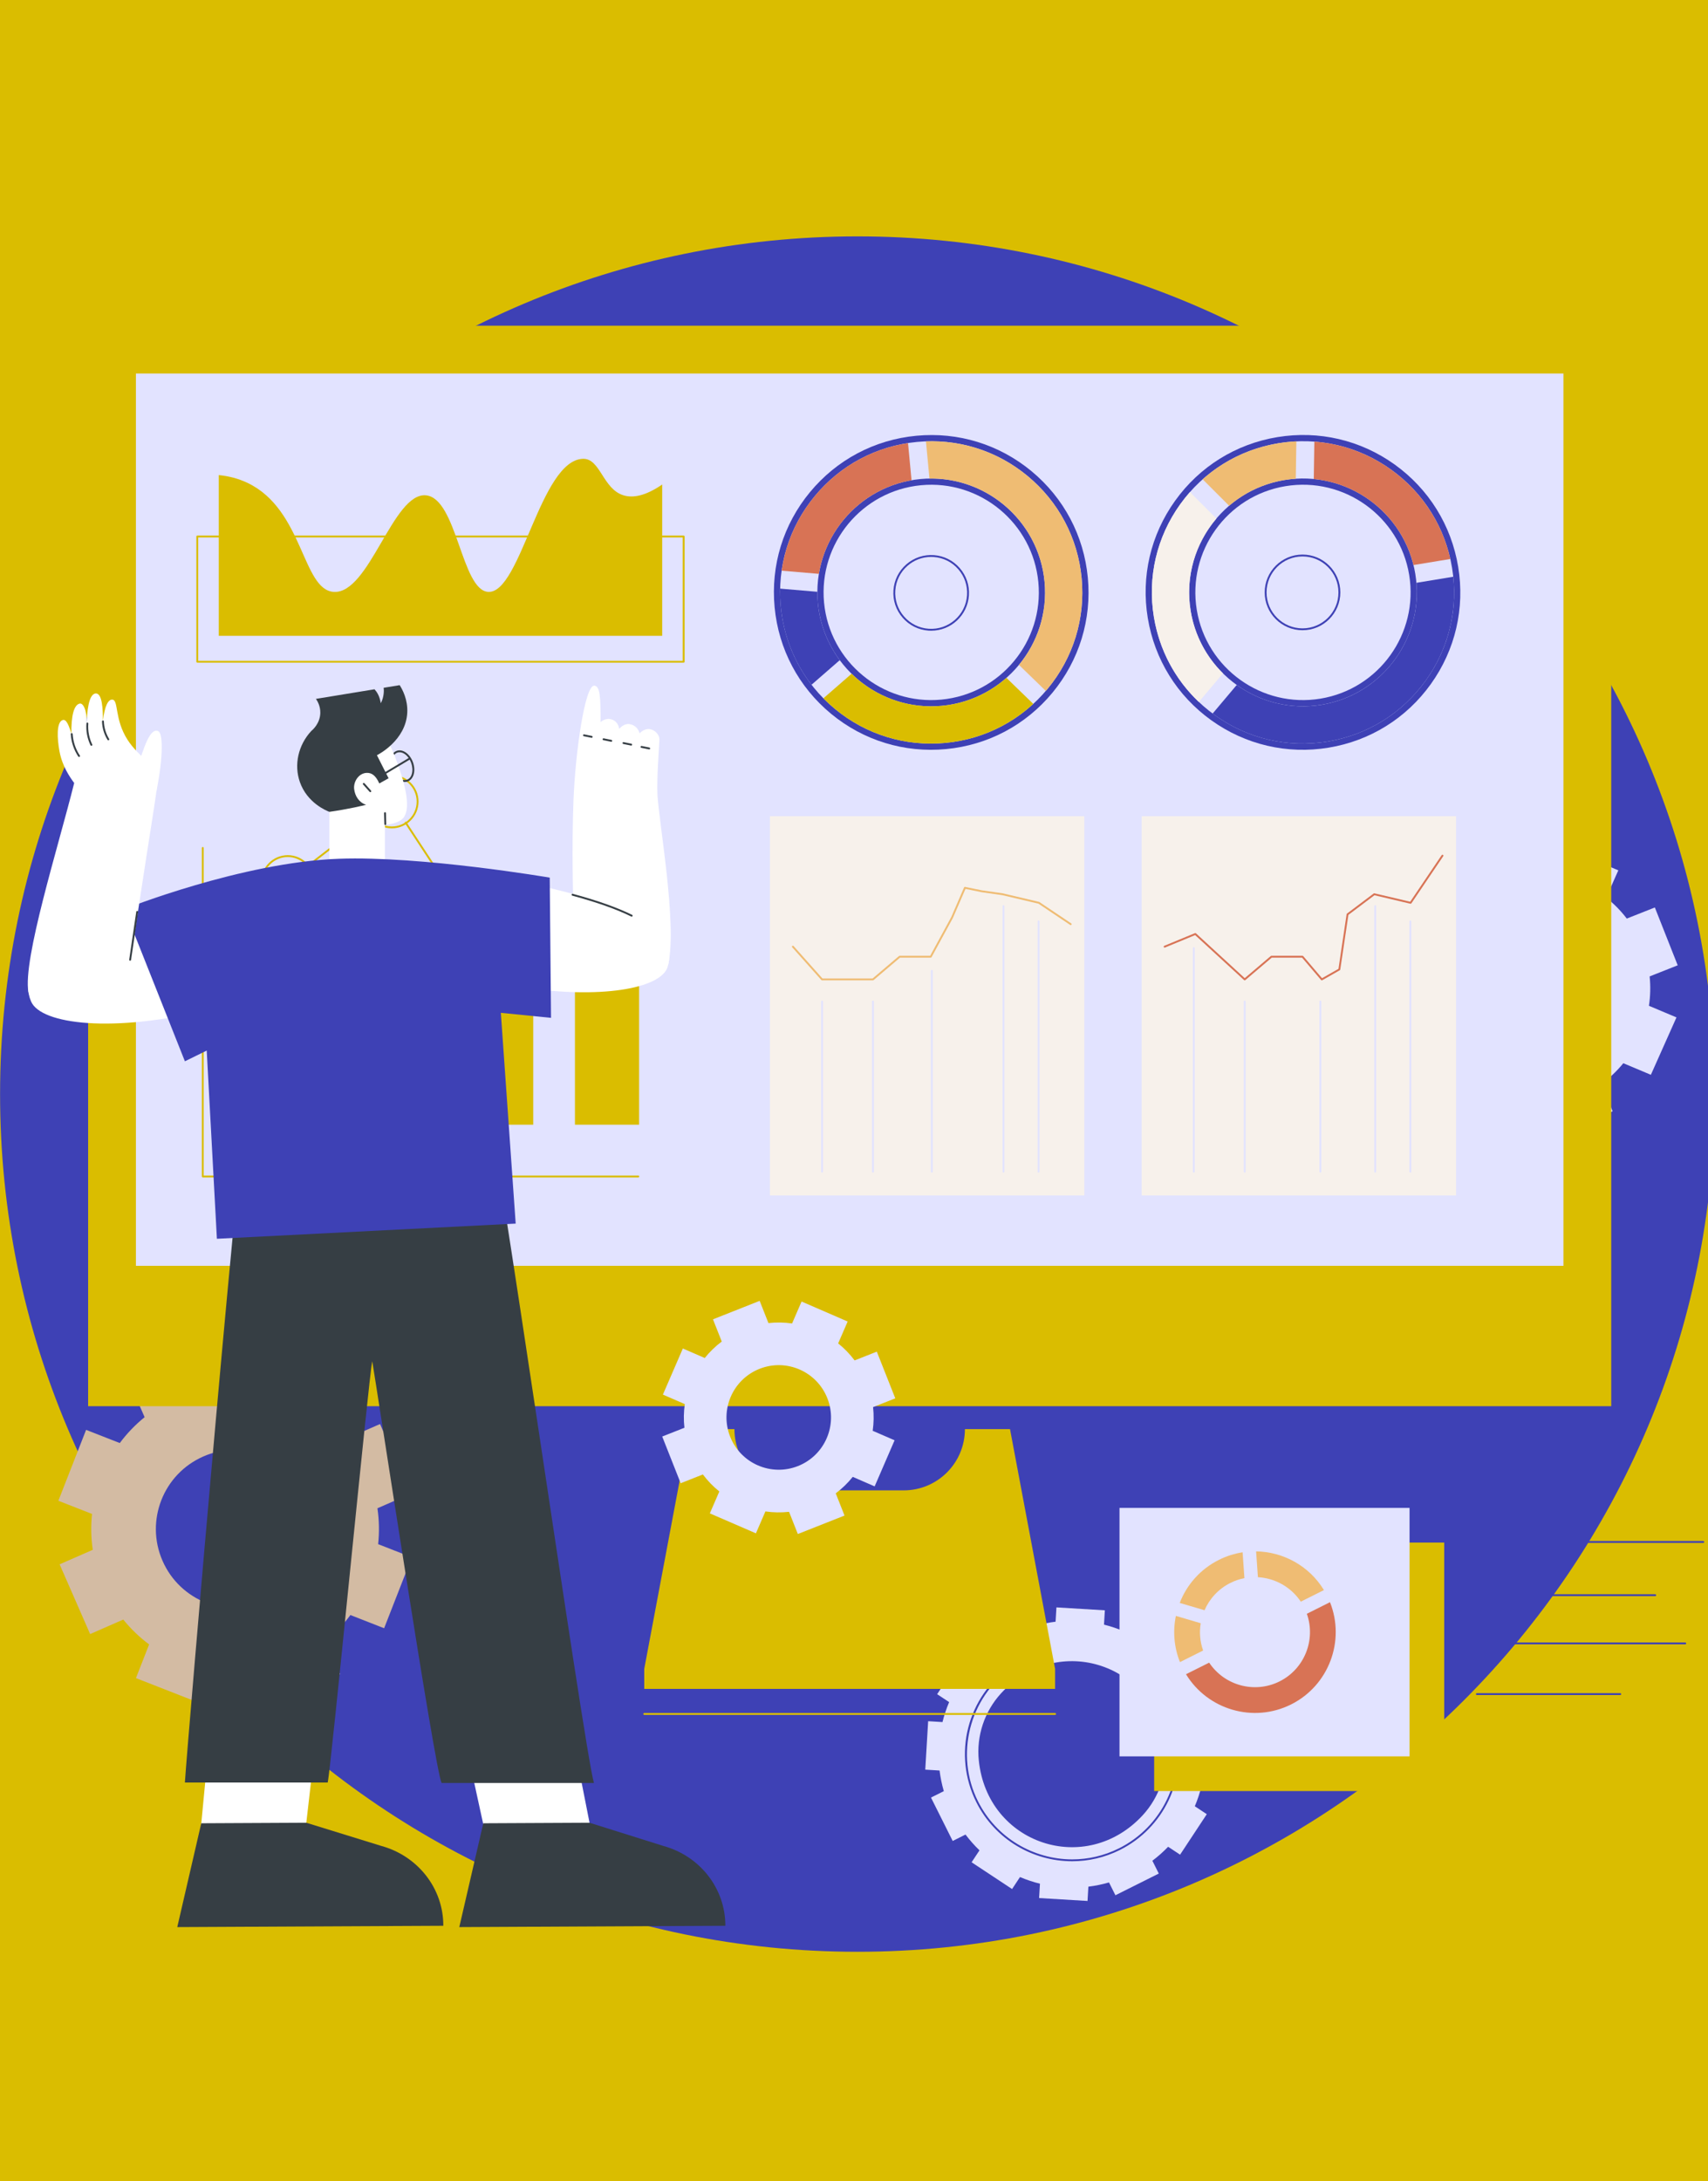 <svg width="94" height="120" viewBox="0 0 94 120" fill="none" xmlns="http://www.w3.org/2000/svg">
<rect x="0" y="0" width="94" height="120" fill="#808080" stroke="none"/>
<g clip-path="url(#clip0_177_11243)">
<rect width="94" height="120" fill="#DABD00"/>
<g clip-path="url(#clip1_177_11243)">
<path d="M47.188 107.372C73.247 107.372 94.372 86.247 94.372 60.188C94.372 34.129 73.247 13.004 47.188 13.004C21.129 13.004 0.004 34.129 0.004 60.188C0.004 86.247 21.129 107.372 47.188 107.372Z" fill="#3E41B5"/>
<path d="M22.596 82.175L20.916 78.339L19.093 79.137C18.673 78.617 18.194 78.16 17.669 77.77L18.395 75.915L14.494 74.39L13.769 76.244C13.119 76.175 12.457 76.186 11.796 76.283L10.998 74.459L7.161 76.138L7.959 77.962C7.44 78.382 6.982 78.861 6.592 79.385L4.738 78.66L3.212 82.56L5.066 83.286C4.997 83.935 5.008 84.598 5.105 85.259L3.281 86.057L4.961 89.894L6.784 89.096C7.204 89.615 7.683 90.073 8.207 90.463L7.482 92.317L11.383 93.843L12.108 91.989C12.758 92.058 13.42 92.046 14.081 91.95L14.879 93.773L18.716 92.094L17.918 90.27C18.437 89.851 18.895 89.371 19.285 88.847L21.14 89.573L22.665 85.672L20.811 84.947C20.88 84.297 20.869 83.635 20.772 82.974L22.596 82.175ZM14.686 88.11C12.481 89.075 9.91 88.07 8.945 85.864C7.98 83.659 8.985 81.088 11.191 80.123C13.396 79.158 15.967 80.163 16.932 82.368C17.897 84.574 16.892 87.144 14.686 88.11Z" fill="#D3BBA3"/>
<path d="M92.333 53.104L91.075 49.922L89.53 50.533C89.199 50.098 88.817 49.712 88.396 49.38L89.065 47.879L85.877 46.538L85.207 48.039C84.67 47.968 84.118 47.961 83.565 48.025L82.967 46.513L79.717 47.798L80.315 49.31C79.868 49.642 79.47 50.024 79.127 50.444L77.611 49.807L76.202 52.965L77.718 53.602C77.637 54.133 77.622 54.676 77.679 55.219L76.134 55.83L77.392 59.012L78.937 58.401C79.267 58.836 79.649 59.222 80.071 59.554L79.401 61.055L82.589 62.396L83.259 60.895C83.797 60.966 84.348 60.973 84.901 60.909L85.499 62.421L88.75 61.136L88.152 59.623C88.599 59.292 88.997 58.91 89.34 58.49L90.856 59.127L92.265 55.969L90.749 55.331C90.83 54.801 90.844 54.258 90.788 53.715L92.333 53.104ZM85.543 57.778C83.674 58.517 81.573 57.634 80.85 55.805C80.127 53.976 81.055 51.895 82.924 51.156C84.793 50.417 86.894 51.3 87.617 53.129C88.34 54.958 87.411 57.039 85.543 57.778Z" fill="#E2E3FF"/>
<path d="M65.561 91.727L64.856 92.079C64.62 91.767 64.363 91.478 64.087 91.212L64.521 90.554L62.292 89.082L61.857 89.742C61.501 89.591 61.134 89.469 60.759 89.375L60.806 88.587L58.141 88.426L58.094 89.213C57.714 89.26 57.334 89.337 56.959 89.446L56.606 88.74L54.218 89.933L54.572 90.639C54.259 90.874 53.97 91.131 53.704 91.407L53.046 90.973L51.576 93.201L52.236 93.636C52.085 93.992 51.963 94.359 51.87 94.735L51.081 94.687L50.922 97.352L51.709 97.4C51.756 97.78 51.834 98.159 51.943 98.535L51.237 98.888L52.432 101.276L53.137 100.923C53.373 101.235 53.63 101.525 53.906 101.791L53.472 102.448L55.7 103.92L56.135 103.261C56.491 103.411 56.859 103.534 57.234 103.627L57.187 104.416L59.852 104.576L59.899 103.789C60.279 103.743 60.658 103.666 61.034 103.557L61.387 104.262L63.774 103.069L63.421 102.363C63.733 102.128 64.023 101.871 64.288 101.595L64.946 102.03L66.416 99.802L65.757 99.366C65.907 99.01 66.03 98.643 66.123 98.268L66.911 98.315L67.07 95.65L66.283 95.603C66.236 95.223 66.159 94.843 66.05 94.468L66.755 94.115L65.561 91.727ZM64.124 96.15C64.263 97.504 63.811 98.862 62.889 99.861C59.754 103.256 54.342 101.451 53.869 96.852C53.729 95.499 54.181 94.141 55.104 93.142C58.239 89.746 63.651 91.551 64.124 96.15Z" fill="#E2E3FF"/>
<path d="M59.01 102.392C56.847 102.392 54.76 101.197 53.728 99.134C53.093 97.865 52.937 96.409 53.289 95.036C53.638 93.677 54.459 92.486 55.6 91.683C55.624 91.667 55.656 91.673 55.672 91.696C55.689 91.719 55.683 91.751 55.66 91.768C53.339 93.399 52.549 96.546 53.821 99.088C54.834 101.115 56.885 102.288 59.009 102.289C59.878 102.289 60.759 102.093 61.587 101.679C63.945 100.5 65.209 97.877 64.66 95.3C64.654 95.273 64.671 95.245 64.7 95.239C64.727 95.233 64.755 95.251 64.761 95.279C65.32 97.901 64.034 100.571 61.633 101.771C60.791 102.192 59.894 102.392 59.01 102.392Z" fill="#3E41B5"/>
<path d="M4.85 77.359L88.675 77.359L88.675 17.918L4.85 17.918L4.85 77.359Z" fill="#DABD00"/>
<path d="M86.045 69.635L86.045 20.548L7.48 20.548L7.48 69.635L86.045 69.635Z" fill="#E2E3FF"/>
<path d="M37.938 78.618H40.42C40.42 80.48 41.929 81.989 43.791 81.989H49.733C51.595 81.989 53.104 80.48 53.104 78.618H55.586L58.067 91.807V92.91H35.456V91.807L37.938 78.618Z" fill="#DABD00"/>
<path d="M58.068 94.34H35.457C35.428 94.34 35.405 94.317 35.405 94.288C35.405 94.26 35.428 94.237 35.457 94.237H58.068C58.096 94.237 58.119 94.26 58.119 94.288C58.119 94.317 58.096 94.34 58.068 94.34Z" fill="#DABD00"/>
<path d="M75.814 56.316C76.089 55.155 75.37 53.991 74.208 53.717C73.047 53.443 71.883 54.162 71.609 55.323C71.335 56.484 72.054 57.648 73.215 57.922C74.377 58.196 75.54 57.477 75.814 56.316Z" fill="#E2E3FF"/>
<path d="M35.13 64.772H11.16C11.131 64.772 11.108 64.749 11.108 64.721V46.647C11.108 46.618 11.131 46.595 11.16 46.595C11.188 46.595 11.211 46.618 11.211 46.647V64.669H35.13C35.158 64.669 35.181 64.692 35.181 64.721C35.181 64.749 35.158 64.772 35.13 64.772Z" fill="#DABD00"/>
<path d="M28.832 52.58C28.815 52.58 28.798 52.571 28.788 52.555C28.773 52.531 28.781 52.499 28.806 52.484L32.077 50.529C32.102 50.515 32.133 50.523 32.148 50.547C32.163 50.572 32.155 50.603 32.13 50.618L28.859 52.573C28.851 52.578 28.841 52.58 28.832 52.58Z" fill="#DABD00"/>
<path d="M26.761 52.057C26.744 52.057 26.728 52.049 26.718 52.034L22.285 45.286C22.27 45.262 22.276 45.23 22.3 45.215C22.324 45.199 22.356 45.206 22.372 45.23L26.804 51.977C26.82 52.001 26.813 52.033 26.789 52.049C26.78 52.055 26.771 52.057 26.761 52.057Z" fill="#DABD00"/>
<path d="M16.954 47.678C16.939 47.678 16.924 47.671 16.914 47.657C16.896 47.635 16.9 47.602 16.923 47.585L20.366 44.925C20.389 44.907 20.421 44.912 20.439 44.934C20.456 44.957 20.452 44.989 20.429 45.006L16.986 47.667C16.977 47.674 16.965 47.678 16.954 47.678Z" fill="#DABD00"/>
<path d="M15.838 49.986C15.026 49.986 14.366 49.326 14.366 48.515C14.366 47.704 15.026 47.044 15.838 47.044C16.649 47.044 17.309 47.704 17.309 48.515C17.309 49.326 16.649 49.986 15.838 49.986ZM15.838 47.147C15.083 47.147 14.469 47.761 14.469 48.515C14.469 49.27 15.083 49.883 15.838 49.883C16.592 49.883 17.206 49.27 17.206 48.515C17.206 47.761 16.592 47.147 15.838 47.147Z" fill="#DABD00"/>
<path d="M21.562 45.569C20.751 45.569 20.091 44.909 20.091 44.097C20.091 43.286 20.751 42.626 21.562 42.626C22.374 42.626 23.034 43.286 23.034 44.097C23.034 44.909 22.374 45.569 21.562 45.569ZM21.562 42.729C20.808 42.729 20.194 43.343 20.194 44.097C20.194 44.852 20.808 45.466 21.562 45.466C22.317 45.466 22.931 44.852 22.931 44.097C22.931 43.343 22.317 42.729 21.562 42.729Z" fill="#DABD00"/>
<path d="M27.581 54.679C26.77 54.679 26.11 54.019 26.11 53.208C26.11 52.397 26.77 51.737 27.581 51.737C28.393 51.737 29.053 52.397 29.053 53.208C29.053 54.019 28.393 54.679 27.581 54.679ZM27.581 51.84C26.827 51.84 26.213 52.453 26.213 53.208C26.213 53.963 26.827 54.576 27.581 54.576C28.336 54.576 28.95 53.963 28.95 53.208C28.95 52.453 28.336 51.84 27.581 51.84Z" fill="#DABD00"/>
<path d="M33.352 51.368C32.541 51.368 31.88 50.708 31.88 49.896C31.88 49.085 32.541 48.425 33.352 48.425C34.163 48.425 34.823 49.085 34.823 49.896C34.823 50.708 34.163 51.368 33.352 51.368ZM33.352 48.528C32.597 48.528 31.983 49.142 31.983 49.896C31.983 50.651 32.597 51.265 33.352 51.265C34.106 51.265 34.72 50.651 34.72 49.896C34.72 49.142 34.106 48.528 33.352 48.528Z" fill="#DABD00"/>
<path d="M17.691 52.19H14.16V61.873H17.691V52.19Z" fill="#DABD00"/>
<path d="M23.519 50.261H19.987V61.873H23.519V50.261Z" fill="#DABD00"/>
<path d="M29.346 55.616H25.814V61.873H29.346V55.616Z" fill="#DABD00"/>
<path d="M35.173 53.819H31.642V61.873H35.173V53.819Z" fill="#DABD00"/>
<path d="M73.118 41.131C70.836 41.507 68.545 40.972 66.665 39.625C64.786 38.278 63.544 36.279 63.168 33.998C62.791 31.716 63.326 29.424 64.674 27.545C66.021 25.666 68.019 24.424 70.301 24.047C72.583 23.671 74.874 24.206 76.754 25.553C78.633 26.901 79.875 28.899 80.251 31.181C80.628 33.462 80.093 35.754 78.746 37.633C77.398 39.513 75.4 40.755 73.118 41.131ZM70.746 26.745C67.523 27.276 65.334 30.33 65.865 33.553C66.396 36.776 69.451 38.965 72.673 38.434C75.896 37.902 78.085 34.848 77.554 31.625C77.023 28.403 73.969 26.213 70.746 26.745Z" fill="#3E41B5"/>
<path d="M73.062 40.794C70.871 41.155 68.67 40.641 66.865 39.347C65.059 38.053 63.866 36.133 63.505 33.942C63.144 31.75 63.657 29.549 64.951 27.744C66.245 25.939 68.165 24.745 70.357 24.384C72.548 24.023 74.749 24.536 76.555 25.831C78.36 27.125 79.553 29.044 79.914 31.236C80.276 33.428 79.762 35.629 78.468 37.434C77.174 39.239 75.254 40.432 73.062 40.794ZM70.69 26.407C67.282 26.969 64.966 30.2 65.528 33.608C66.09 37.017 69.32 39.333 72.729 38.771C76.138 38.209 78.453 34.978 77.891 31.57C77.329 28.161 74.099 25.845 70.69 26.407Z" fill="#E2E3FF"/>
<path d="M72.304 26.353C74.906 26.601 77.147 28.474 77.791 31.085L79.819 30.751C79.37 28.762 78.225 27.029 76.554 25.832C75.295 24.929 73.843 24.407 72.336 24.295L72.304 26.353Z" fill="#D87355"/>
<path d="M77.953 32.062C78.227 35.285 75.973 38.237 72.729 38.772C71.026 39.052 69.367 38.615 68.064 37.681L66.737 39.254C66.779 39.286 66.822 39.317 66.865 39.348C68.67 40.642 70.871 41.156 73.062 40.794C75.254 40.433 77.174 39.24 78.468 37.435C79.665 35.764 80.194 33.755 79.98 31.728L77.953 32.062Z" fill="#3E41B5"/>
<path d="M67.645 27.824C68.484 27.106 69.523 26.601 70.69 26.408C70.899 26.374 71.106 26.35 71.313 26.337L71.346 24.281C71.017 24.297 70.686 24.331 70.357 24.385C68.784 24.645 67.351 25.332 66.189 26.368L67.645 27.824Z" fill="#EFBC73"/>
<path d="M64.951 27.745C63.657 29.55 63.144 31.752 63.505 33.943C63.803 35.753 64.669 37.377 65.978 38.617L67.306 37.043C66.396 36.145 65.751 34.964 65.528 33.609C65.216 31.718 65.79 29.882 66.945 28.526L65.489 27.07C65.3 27.285 65.12 27.51 64.951 27.745Z" fill="#F7F1EB"/>
<path d="M71.684 34.671C70.536 34.671 69.602 33.738 69.602 32.59C69.602 31.442 70.536 30.508 71.684 30.508C72.832 30.508 73.765 31.442 73.765 32.59C73.765 33.738 72.832 34.671 71.684 34.671ZM71.684 30.611C70.593 30.611 69.705 31.499 69.705 32.59C69.705 33.681 70.593 34.568 71.684 34.568C72.775 34.568 73.662 33.681 73.662 32.59C73.662 31.499 72.775 30.611 71.684 30.611Z" fill="#3E41B5"/>
<path d="M80.134 44.901H62.831V65.766H80.134V44.901Z" fill="#F7F1EB"/>
<path d="M72.746 53.931C72.731 53.931 72.716 53.924 72.706 53.913L71.659 52.682H69.991L68.537 53.918C68.517 53.935 68.487 53.935 68.468 53.917L65.774 51.442L64.115 52.126C64.089 52.137 64.059 52.125 64.048 52.098C64.037 52.072 64.049 52.042 64.076 52.031L65.765 51.334C65.784 51.327 65.805 51.33 65.82 51.344L68.504 53.81L69.939 52.591C69.948 52.583 69.96 52.579 69.972 52.579H71.683C71.698 52.579 71.713 52.586 71.722 52.597L72.757 53.813L73.663 53.298L74.111 50.293C74.113 50.279 74.12 50.267 74.131 50.259L75.6 49.153C75.613 49.144 75.629 49.141 75.643 49.144L77.61 49.607L79.343 47.043C79.359 47.02 79.391 47.014 79.415 47.03C79.439 47.046 79.445 47.078 79.429 47.101L77.676 49.694C77.664 49.712 77.642 49.721 77.621 49.716L75.643 49.25L74.21 50.329L73.761 53.338C73.759 53.353 73.75 53.367 73.736 53.375L72.771 53.924C72.763 53.928 72.754 53.931 72.746 53.931Z" fill="#D87355"/>
<path d="M65.701 64.508C65.672 64.508 65.649 64.485 65.649 64.457V52.159C65.649 52.13 65.672 52.107 65.701 52.107C65.73 52.107 65.752 52.13 65.752 52.159V64.457C65.752 64.485 65.729 64.508 65.701 64.508Z" fill="#E2E3FF"/>
<path d="M68.503 64.508C68.475 64.508 68.452 64.485 68.452 64.457V55.097C68.452 55.069 68.475 55.046 68.503 55.046C68.532 55.046 68.555 55.069 68.555 55.097V64.457C68.555 64.485 68.532 64.508 68.503 64.508Z" fill="#E2E3FF"/>
<path d="M72.666 64.508C72.638 64.508 72.615 64.485 72.615 64.457V55.097C72.615 55.069 72.638 55.046 72.666 55.046C72.695 55.046 72.718 55.069 72.718 55.097V64.457C72.718 64.485 72.695 64.508 72.666 64.508Z" fill="#E2E3FF"/>
<path d="M75.686 64.508C75.657 64.508 75.634 64.485 75.634 64.457V49.846C75.634 49.818 75.657 49.795 75.686 49.795C75.714 49.795 75.737 49.818 75.737 49.846V64.457C75.737 64.485 75.714 64.508 75.686 64.508Z" fill="#E2E3FF"/>
<path d="M77.618 64.508C77.59 64.508 77.566 64.485 77.566 64.456V50.689C77.566 50.661 77.59 50.638 77.618 50.638C77.647 50.638 77.669 50.661 77.669 50.689V64.456C77.669 64.485 77.647 64.508 77.618 64.508Z" fill="#E2E3FF"/>
<path d="M59.868 31.773C60.086 34.075 59.395 36.325 57.922 38.107C56.448 39.889 54.369 40.991 52.067 41.209C49.764 41.427 47.515 40.736 45.733 39.263C43.951 37.789 42.849 35.71 42.631 33.408C42.413 31.106 43.104 28.856 44.577 27.074C46.051 25.292 48.13 24.19 50.432 23.972C52.734 23.754 54.983 24.445 56.766 25.918C58.548 27.392 59.65 29.471 59.868 31.773ZM45.352 33.15C45.661 36.401 48.557 38.796 51.809 38.487C55.06 38.179 57.455 35.283 57.146 32.031C56.838 28.78 53.942 26.385 50.69 26.693C47.438 27.002 45.044 29.898 45.352 33.15Z" fill="#3E41B5"/>
<path d="M59.528 31.805C59.737 34.016 59.074 36.177 57.658 37.889C56.243 39.601 54.246 40.659 52.034 40.869C49.823 41.078 47.663 40.414 45.951 38.999C44.239 37.584 43.181 35.587 42.971 33.375C42.761 31.164 43.425 29.003 44.841 27.292C46.256 25.58 48.253 24.522 50.464 24.312C52.676 24.102 54.836 24.766 56.548 26.181C58.26 27.597 59.318 29.594 59.528 31.805ZM45.012 33.182C45.338 36.621 48.402 39.154 51.841 38.828C55.28 38.501 57.813 35.438 57.487 31.999C57.16 28.56 54.097 26.027 50.658 26.353C47.219 26.679 44.686 29.742 45.012 33.182Z" fill="#E2E3FF"/>
<path d="M45.068 31.569C45.495 28.989 47.517 26.883 50.167 26.42L49.973 24.374C47.958 24.684 46.151 25.708 44.841 27.292C43.854 28.486 43.233 29.899 43.018 31.395L45.068 31.569Z" fill="#D87355"/>
<path d="M51.153 26.326C54.386 26.274 57.176 28.726 57.487 31.999C57.65 33.718 57.099 35.342 56.078 36.578L57.556 38.01C57.59 37.97 57.624 37.93 57.658 37.889C59.073 36.178 59.737 34.017 59.528 31.806C59.318 29.594 58.26 27.597 56.548 26.182C54.964 24.872 52.996 24.207 50.959 24.28L51.153 26.326Z" fill="#EFBC73"/>
<path d="M46.215 36.318C45.557 35.431 45.124 34.36 45.012 33.182C44.992 32.972 44.983 32.763 44.984 32.556L42.936 32.382C42.928 32.711 42.94 33.043 42.971 33.376C43.122 34.963 43.709 36.44 44.662 37.67L46.215 36.318Z" fill="#3E41B5"/>
<path d="M45.951 38.999C47.663 40.414 49.824 41.078 52.035 40.869C53.861 40.696 55.54 39.943 56.867 38.723L55.389 37.29C54.431 38.136 53.208 38.698 51.841 38.828C49.933 39.009 48.141 38.309 46.868 37.064L45.315 38.416C45.516 38.62 45.728 38.814 45.951 38.999Z" fill="#DABD00"/>
<path d="M51.249 34.697C51.201 34.697 51.153 34.696 51.104 34.693C50.549 34.654 50.043 34.402 49.678 33.983C49.312 33.564 49.132 33.027 49.171 32.472C49.209 31.918 49.461 31.411 49.88 31.046C50.299 30.681 50.836 30.501 51.391 30.539C51.945 30.577 52.452 30.829 52.817 31.249C53.182 31.668 53.362 32.204 53.324 32.759C53.248 33.856 52.332 34.697 51.249 34.697ZM51.244 30.637C50.767 30.637 50.311 30.807 49.948 31.124C49.549 31.471 49.31 31.952 49.273 32.48C49.237 33.007 49.408 33.517 49.755 33.915C50.102 34.314 50.584 34.553 51.111 34.59C52.199 34.665 53.146 33.84 53.221 32.752C53.258 32.225 53.086 31.715 52.739 31.316C52.392 30.918 51.911 30.678 51.383 30.642C51.383 30.642 51.383 30.642 51.383 30.642C51.337 30.639 51.291 30.637 51.244 30.637Z" fill="#3E41B5"/>
<path d="M59.675 44.901H42.371V65.766H59.675V44.901Z" fill="#F7F1EB"/>
<path d="M48.044 53.93H45.241C45.227 53.93 45.213 53.924 45.203 53.913L43.598 52.112C43.579 52.091 43.581 52.059 43.602 52.04C43.623 52.021 43.656 52.023 43.675 52.044L45.264 53.827H48.025L49.479 52.591C49.489 52.583 49.501 52.579 49.513 52.579H51.193L52.352 50.451L53.057 48.82C53.067 48.798 53.09 48.785 53.115 48.79L54.04 48.98L55.179 49.143L57.185 49.615C57.191 49.616 57.197 49.619 57.202 49.622L58.955 50.798C58.979 50.814 58.985 50.846 58.969 50.87C58.954 50.893 58.922 50.9 58.898 50.884L57.152 49.713L55.16 49.244L54.022 49.082L53.135 48.9L52.444 50.496L51.269 52.655C51.26 52.671 51.242 52.682 51.224 52.682H49.532L48.077 53.918C48.068 53.926 48.056 53.93 48.044 53.93Z" fill="#EFBC73"/>
<path d="M45.242 64.508C45.213 64.508 45.19 64.485 45.19 64.457V55.097C45.19 55.069 45.213 55.046 45.242 55.046C45.27 55.046 45.293 55.069 45.293 55.097V64.457C45.293 64.485 45.27 64.508 45.242 64.508Z" fill="#E2E3FF"/>
<path d="M48.044 64.508C48.015 64.508 47.992 64.485 47.992 64.457V55.097C47.992 55.069 48.015 55.046 48.044 55.046C48.072 55.046 48.095 55.069 48.095 55.097V64.457C48.095 64.485 48.072 64.508 48.044 64.508Z" fill="#E2E3FF"/>
<path d="M51.282 64.508C51.253 64.508 51.23 64.486 51.23 64.457V53.411C51.23 53.382 51.253 53.359 51.282 53.359C51.31 53.359 51.333 53.382 51.333 53.411V64.457C51.333 64.486 51.31 64.508 51.282 64.508Z" fill="#E2E3FF"/>
<path d="M55.227 64.508C55.198 64.508 55.175 64.485 55.175 64.457V49.846C55.175 49.818 55.198 49.795 55.227 49.795C55.255 49.795 55.278 49.818 55.278 49.846V64.457C55.278 64.485 55.255 64.508 55.227 64.508Z" fill="#E2E3FF"/>
<path d="M57.158 64.508C57.13 64.508 57.107 64.485 57.107 64.456V50.689C57.107 50.661 57.13 50.638 57.158 50.638C57.187 50.638 57.21 50.661 57.21 50.689V64.456C57.21 64.485 57.187 64.508 57.158 64.508Z" fill="#E2E3FF"/>
<path d="M37.625 36.455H10.858C10.829 36.455 10.806 36.431 10.806 36.403V29.515C10.806 29.486 10.829 29.463 10.858 29.463H37.625C37.654 29.463 37.677 29.486 37.677 29.515V36.403C37.677 36.431 37.654 36.455 37.625 36.455ZM10.909 36.351H37.574V29.567H10.909V36.351Z" fill="#DABD00"/>
<path d="M34.316 27.249C33.175 26.903 33.04 25.216 32.088 25.24C29.73 25.299 28.66 32.658 26.871 32.561C25.395 32.481 25.154 27.413 23.444 27.249C21.62 27.073 20.333 32.697 18.363 32.561C16.632 32.442 16.701 28.043 13.636 26.571C13.12 26.323 12.581 26.189 12.04 26.136V34.979H36.444V26.654C35.523 27.286 34.837 27.407 34.316 27.249Z" fill="#DABD00"/>
<path d="M22.283 43.017C21.993 43.017 21.683 42.754 21.542 42.361C21.376 41.896 21.507 41.423 21.834 41.306C21.996 41.248 22.179 41.284 22.35 41.408C22.514 41.527 22.649 41.715 22.728 41.937C22.807 42.158 22.823 42.389 22.771 42.586C22.717 42.789 22.598 42.933 22.436 42.991C22.387 43.009 22.335 43.017 22.283 43.017ZM21.99 41.383C21.948 41.383 21.907 41.389 21.869 41.403C21.595 41.501 21.492 41.915 21.639 42.326C21.786 42.737 22.129 42.991 22.402 42.894C22.531 42.848 22.626 42.729 22.671 42.559C22.717 42.382 22.703 42.174 22.631 41.971C22.559 41.769 22.437 41.599 22.289 41.491C22.19 41.419 22.087 41.383 21.99 41.383Z" fill="#363E44"/>
<path d="M21.904 42.072C21.462 40.834 21.095 40.151 20.369 39.81C19.393 39.353 18.347 39.914 18.239 39.974C18.17 40.012 17.154 40.499 16.985 41.62C16.818 42.727 17.243 43.884 18.127 44.554V48.221C18.127 49.015 18.771 49.659 19.565 49.659H19.745C20.539 49.659 21.183 49.015 21.183 48.221V45.375C21.686 45.333 22.085 45.187 22.245 44.932C22.531 44.475 22.424 43.53 21.904 42.072Z" fill="white"/>
<path d="M21.996 37.692C21.702 37.74 21.408 37.788 21.114 37.837C21.132 37.942 21.147 38.337 20.956 38.686C20.892 38.273 20.734 38.057 20.612 37.919C19.537 38.095 18.462 38.271 17.387 38.447C17.459 38.549 17.636 38.829 17.628 39.218C17.617 39.804 17.196 40.16 17.131 40.213C16.414 40.986 16.169 42.07 16.504 43.023C16.907 44.172 17.965 44.599 18.126 44.661C18.357 44.629 18.592 44.591 18.833 44.549C19.293 44.468 19.733 44.376 20.149 44.276C19.752 44.145 19.536 43.786 19.491 43.409C19.442 42.995 19.747 42.534 20.177 42.518C20.45 42.507 20.674 42.65 20.875 43.1C21.036 43.014 21.225 42.9 21.386 42.815L20.744 41.546C20.811 41.513 22.338 40.734 22.414 39.202C22.449 38.489 22.154 37.941 21.996 37.692Z" fill="#363E44"/>
<path d="M20.907 42.76C20.89 42.76 20.872 42.751 20.863 42.735C20.848 42.71 20.856 42.679 20.881 42.664L22.522 41.682C22.546 41.668 22.578 41.676 22.592 41.7C22.607 41.725 22.599 41.756 22.575 41.771L20.933 42.753C20.925 42.758 20.916 42.76 20.907 42.76Z" fill="#363E44"/>
<path d="M21.205 45.387C21.177 45.387 21.154 45.365 21.154 45.337L21.138 44.732C21.137 44.704 21.159 44.68 21.188 44.679C21.188 44.679 21.189 44.679 21.189 44.679C21.217 44.679 21.24 44.701 21.241 44.729L21.257 45.334C21.258 45.363 21.235 45.386 21.207 45.387C21.206 45.387 21.206 45.387 21.205 45.387Z" fill="#363E44"/>
<path d="M20.381 43.578C20.367 43.578 20.353 43.573 20.343 43.562C20.274 43.487 20.213 43.417 20.149 43.345C20.097 43.286 20.043 43.225 19.982 43.157C19.963 43.136 19.965 43.103 19.986 43.084C20.007 43.065 20.04 43.067 20.059 43.088C20.12 43.156 20.174 43.217 20.227 43.277C20.29 43.349 20.351 43.417 20.419 43.492C20.438 43.513 20.437 43.546 20.416 43.565C20.406 43.574 20.393 43.578 20.381 43.578Z" fill="#363E44"/>
<path d="M16.638 102.185L10.878 102.405L11.6 94.834L17.407 95.502L16.638 102.185Z" fill="white"/>
<path d="M24.398 105.942L9.756 106.014L11.076 100.302L16.858 100.273L20.967 101.543C23.002 102.094 24.407 103.895 24.398 105.942Z" fill="#363E44"/>
<path d="M32.638 101.247L27.219 103.212L25.599 95.781L31.334 94.648L32.638 101.247Z" fill="white"/>
<path d="M39.919 105.942L25.277 106.014L26.598 100.302L32.446 100.273L36.488 101.543C38.524 102.094 39.928 103.895 39.919 105.942Z" fill="#363E44"/>
<path d="M26.574 59.575C27.163 61.076 32.109 96.042 32.687 98.085C29.893 98.085 27.099 98.085 24.305 98.085C23.951 97.507 20.698 76.069 20.487 74.888C20.31 75.574 18.212 97.376 18.035 98.061C15.449 98.061 12.761 98.061 10.175 98.061C10.318 95.806 13.352 60.234 13.822 58.901C17.674 59.126 22.721 59.351 26.574 59.575Z" fill="#363E44"/>
<path d="M28.872 48.544C34.485 49.733 37.371 51.094 36.747 53.182C36.385 54.393 33.017 54.99 28.539 54.286C28.638 52.476 28.704 50.732 28.872 48.544Z" fill="white"/>
<path d="M10.703 49.272C3.912 51.282 0.784 52.934 1.712 55.096C2.25 56.349 6.202 56.856 11.64 55.516C11.377 53.584 11.081 51.6 10.703 49.272Z" fill="white"/>
<path d="M6.849 50.008C6.849 50.008 13.304 47.435 18.652 47.242C23.209 47.078 30.254 48.28 30.254 48.28L30.326 55.994L27.564 55.718L28.381 67.313L11.937 68.148L11.377 57.794L10.176 58.384L6.849 50.008Z" fill="#3E41B5"/>
<path d="M31.61 51.096C31.523 49.687 31.465 46.471 31.562 44.014C31.663 41.434 32.188 37.639 32.718 37.72C33.02 37.765 33.055 38.298 33.055 39.727C33.127 39.655 33.376 39.486 33.649 39.574C34.053 39.705 34.061 40.064 34.075 40.096C34.097 40.07 34.348 39.791 34.633 39.833C34.954 39.88 35.135 40.096 35.2 40.343C35.258 40.279 35.496 40.064 35.769 40.112C36.05 40.162 36.307 40.417 36.291 40.715C36.261 41.26 36.143 42.877 36.181 43.672C36.256 45.235 37.269 50.751 36.781 53.039C35.052 51.985 33.339 52.151 31.61 51.096Z" fill="white"/>
<path d="M34.766 50.426C34.758 50.426 34.75 50.425 34.743 50.421C33.922 50.017 32.859 49.641 31.495 49.271C31.468 49.263 31.451 49.235 31.459 49.207C31.466 49.18 31.495 49.163 31.522 49.171C32.893 49.543 33.961 49.922 34.788 50.328C34.814 50.341 34.824 50.372 34.812 50.398C34.803 50.416 34.785 50.426 34.766 50.426Z" fill="#363E44"/>
<path d="M32.564 40.588C32.56 40.588 32.557 40.588 32.553 40.587L32.13 40.501C32.102 40.495 32.084 40.468 32.089 40.44C32.095 40.412 32.123 40.394 32.15 40.4L32.574 40.486C32.602 40.492 32.62 40.519 32.614 40.547C32.609 40.571 32.588 40.588 32.564 40.588Z" fill="#363E44"/>
<path d="M33.639 40.806C33.636 40.806 33.633 40.806 33.629 40.805L33.205 40.719C33.177 40.713 33.159 40.686 33.165 40.658C33.171 40.63 33.198 40.612 33.226 40.618L33.65 40.704C33.678 40.71 33.696 40.737 33.69 40.765C33.685 40.789 33.663 40.806 33.639 40.806Z" fill="#363E44"/>
<path d="M34.736 41.016C34.733 41.016 34.73 41.015 34.726 41.014L34.303 40.928C34.275 40.922 34.257 40.895 34.262 40.867C34.268 40.839 34.295 40.821 34.323 40.827L34.747 40.913C34.775 40.919 34.793 40.946 34.787 40.974C34.782 40.999 34.761 41.016 34.736 41.016Z" fill="#363E44"/>
<path d="M35.728 41.226C35.725 41.226 35.721 41.226 35.718 41.225L35.294 41.139C35.266 41.133 35.248 41.106 35.254 41.078C35.26 41.05 35.287 41.032 35.315 41.038L35.739 41.124C35.766 41.13 35.784 41.157 35.779 41.185C35.774 41.209 35.752 41.226 35.728 41.226Z" fill="#363E44"/>
<path d="M7.112 53.432C7.112 53.432 7.112 53.432 7.112 53.432C7.844 48.291 8.462 44.657 8.609 43.528C8.624 43.41 8.652 43.202 8.614 42.931C8.472 41.927 7.645 41.677 7.014 40.69C6.299 39.57 6.529 38.534 6.193 38.489C5.959 38.458 5.762 38.825 5.664 39.657H5.664C5.665 39.016 5.629 38.146 5.275 38.147C4.866 38.169 4.788 39.196 4.772 39.819C4.792 39.065 4.577 38.657 4.379 38.707C4.068 38.785 3.917 39.366 3.929 40.364H3.929C3.728 39.678 3.577 39.541 3.413 39.627C3.113 39.785 3.139 40.605 3.273 41.327C3.424 42.14 3.822 42.718 4.083 43.076C4.083 43.076 4.083 43.076 4.083 43.076C3.197 46.624 1.243 52.787 1.564 54.577C1.586 54.7 5.178 53.465 7.112 53.432Z" fill="white"/>
<path d="M8.609 43.529C9.007 41.538 8.954 40.342 8.716 40.225C8.257 39.999 7.909 41.155 7.556 42.251C7.945 42.627 8.22 43.152 8.609 43.529Z" fill="white"/>
<path d="M7.162 52.851C7.16 52.851 7.157 52.851 7.155 52.851C7.126 52.847 7.107 52.821 7.111 52.792C7.234 51.936 7.365 51.049 7.499 50.157C7.503 50.129 7.53 50.11 7.557 50.114C7.586 50.118 7.605 50.144 7.601 50.172C7.467 51.064 7.336 51.951 7.213 52.807C7.209 52.833 7.187 52.851 7.162 52.851Z" fill="#363E44"/>
<path d="M5.962 40.726C5.944 40.726 5.927 40.717 5.918 40.701C5.825 40.551 5.753 40.39 5.701 40.221C5.649 40.047 5.619 39.867 5.614 39.684C5.613 39.656 5.635 39.632 5.664 39.632C5.693 39.632 5.716 39.653 5.717 39.682C5.722 39.854 5.75 40.026 5.8 40.191C5.849 40.351 5.918 40.505 6.005 40.647C6.02 40.671 6.013 40.703 5.989 40.718C5.98 40.723 5.971 40.726 5.962 40.726Z" fill="#363E44"/>
<path d="M5.029 41.028C5.009 41.028 4.991 41.017 4.982 40.999C4.894 40.816 4.83 40.623 4.792 40.424C4.752 40.218 4.74 40.008 4.757 39.797C4.759 39.769 4.782 39.747 4.812 39.75C4.84 39.752 4.862 39.777 4.859 39.805C4.844 40.006 4.855 40.208 4.893 40.404C4.93 40.594 4.991 40.779 5.075 40.954C5.087 40.979 5.077 41.01 5.051 41.023C5.044 41.026 5.036 41.028 5.029 41.028Z" fill="#363E44"/>
<path d="M4.351 41.642C4.334 41.642 4.318 41.634 4.308 41.619C4.189 41.439 4.093 41.244 4.023 41.039C3.951 40.828 3.908 40.607 3.895 40.384C3.893 40.355 3.915 40.331 3.943 40.329C3.972 40.328 3.996 40.349 3.998 40.377C4.011 40.592 4.052 40.803 4.121 41.006C4.188 41.203 4.28 41.39 4.394 41.562C4.41 41.586 4.403 41.618 4.38 41.634C4.371 41.64 4.361 41.642 4.351 41.642Z" fill="#363E44"/>
<path d="M79.482 84.86H63.519V98.53H79.482V84.86Z" fill="#DABD00"/>
<path d="M77.575 82.953H61.612V96.623H77.575V82.953Z" fill="#E2E3FF"/>
<path d="M93.741 84.879H81.281C81.252 84.879 81.229 84.856 81.229 84.827C81.229 84.799 81.252 84.776 81.281 84.776H93.741C93.769 84.776 93.792 84.799 93.792 84.827C93.792 84.856 93.769 84.879 93.741 84.879Z" fill="#3E41B5"/>
<path d="M91.094 87.807H81.281C81.252 87.807 81.229 87.784 81.229 87.755C81.229 87.727 81.252 87.704 81.281 87.704H91.094C91.123 87.704 91.146 87.727 91.146 87.755C91.146 87.784 91.123 87.807 91.094 87.807Z" fill="#3E41B5"/>
<path d="M92.748 90.459H81.281C81.252 90.459 81.229 90.436 81.229 90.407C81.229 90.379 81.252 90.356 81.281 90.356H92.748C92.777 90.356 92.8 90.379 92.8 90.407C92.8 90.436 92.777 90.459 92.748 90.459Z" fill="#3E41B5"/>
<path d="M89.169 93.249H81.281C81.252 93.249 81.229 93.226 81.229 93.197C81.229 93.169 81.252 93.145 81.281 93.145H89.169C89.198 93.145 89.221 93.169 89.221 93.197C89.221 93.226 89.198 93.249 89.169 93.249Z" fill="#3E41B5"/>
<path d="M67.714 87.081C67.964 86.955 68.224 86.868 68.487 86.817L68.387 85.395C67.943 85.464 67.502 85.601 67.08 85.813C66.053 86.326 65.311 87.186 64.926 88.181L66.292 88.583C66.565 87.953 67.053 87.411 67.714 87.081Z" fill="#EFBC73"/>
<path d="M66.214 90.799C66.039 90.306 66 89.79 66.082 89.297L64.715 88.895C64.544 89.724 64.607 90.606 64.939 91.437L66.214 90.799Z" fill="#EFBC73"/>
<path d="M73.196 88.14L71.922 88.778C72.425 90.197 71.802 91.806 70.422 92.497C69.041 93.187 67.38 92.72 66.547 91.466L65.272 92.103C66.461 94.055 68.976 94.805 71.056 93.764C73.136 92.724 74.045 90.262 73.196 88.14Z" fill="#D87355"/>
<path d="M69.229 86.765C70.162 86.817 71.049 87.299 71.589 88.111L72.863 87.474C72.051 86.14 70.619 85.367 69.13 85.344L69.229 86.765Z" fill="#EFBC73"/>
<path d="M49.272 76.926L48.255 74.357L47.034 74.84C46.77 74.487 46.465 74.174 46.128 73.904L46.651 72.699L44.115 71.6L43.593 72.806C43.166 72.745 42.729 72.737 42.291 72.785L41.808 71.563L39.239 72.579L39.722 73.801C39.369 74.065 39.056 74.37 38.786 74.707L37.581 74.184L36.483 76.72L37.688 77.242C37.627 77.669 37.618 78.106 37.667 78.544L36.445 79.027L37.461 81.596L38.683 81.113C38.947 81.466 39.252 81.779 39.589 82.049L39.066 83.254L41.602 84.352L42.124 83.147C42.551 83.208 42.988 83.216 43.426 83.168L43.909 84.39L46.478 83.374L45.995 82.152C46.348 81.888 46.661 81.583 46.931 81.246L48.136 81.769L49.234 79.233L48.029 78.711C48.09 78.284 48.098 77.847 48.05 77.409L49.272 76.926ZM43.916 80.651C42.439 81.235 40.768 80.511 40.184 79.034C39.6 77.557 40.324 75.886 41.801 75.302C43.278 74.718 44.949 75.442 45.533 76.919C46.117 78.396 45.393 80.067 43.916 80.651Z" fill="#E2E3FF"/>
</g>
</g>
<defs>
<clipPath id="clip0_177_11243">
<rect width="94" height="120" fill="white"/>
</clipPath>
<clipPath id="clip1_177_11243">
<rect x="-0.372" y="11.5" width="94.744" height="97" rx="7.519" fill="white"/>
</clipPath>
</defs>
</svg>
